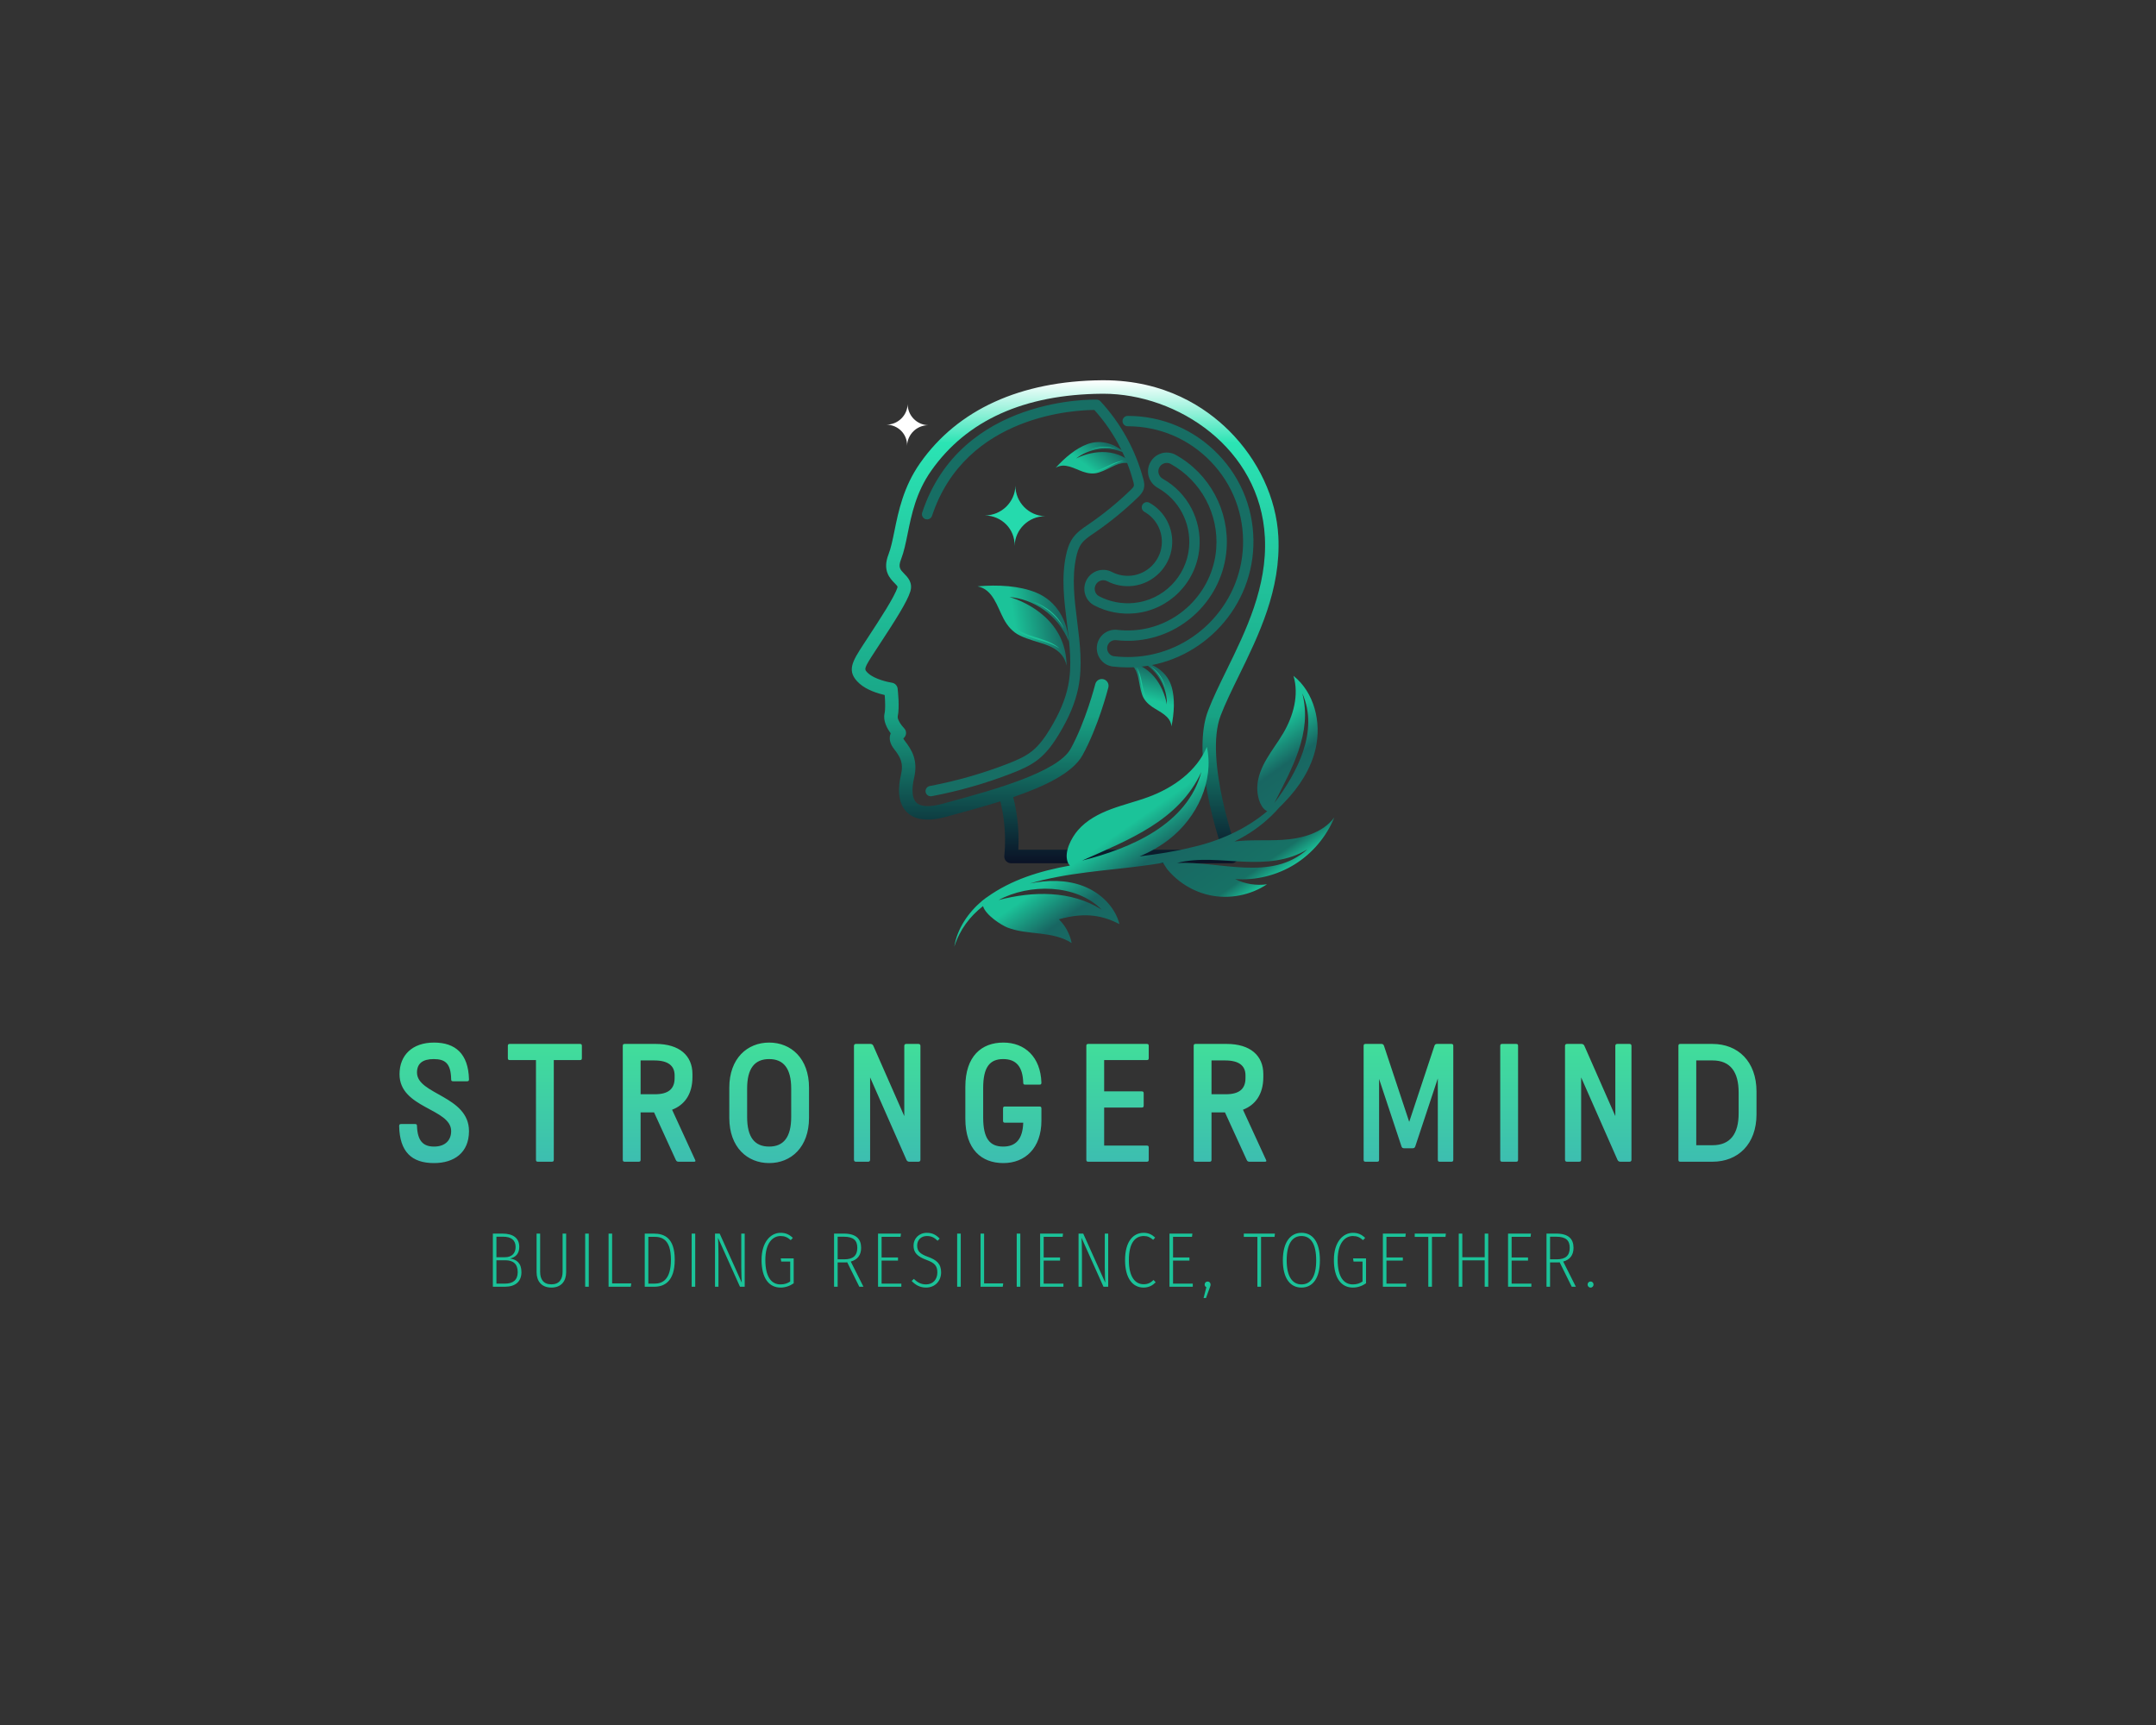 <?xml version="1.0" encoding="UTF-8" standalone="no" ?>
<!DOCTYPE svg PUBLIC "-//W3C//DTD SVG 1.1//EN" "http://www.w3.org/Graphics/SVG/1.1/DTD/svg11.dtd">
<svg xmlns="http://www.w3.org/2000/svg" xmlns:xlink="http://www.w3.org/1999/xlink" version="1.1" width="1280" height="1024" viewBox="0 0 1280 1024" xml:space="preserve">
<rect x="0" y="0" width="1280" height="1024" fill="#333333" stroke="none"/>
<desc>Created with Fabric.js 5.3.0</desc>
<defs>
</defs>
<g transform="matrix(1 0 0 1 640 512)" id="background-logo"  >
<rect style="stroke: none; stroke-width: 0; stroke-dasharray: none; stroke-linecap: butt; stroke-dashoffset: 0; stroke-linejoin: miter; stroke-miterlimit: 4; fill: rgb(255,255,255); fill-opacity: 0; fill-rule: nonzero; opacity: 1;"  paint-order="stroke"  x="-640" y="-512" rx="0" ry="0" width="1280" height="1024" />
</g>
<g transform="matrix(1.921 0 0 1.921 663.936 425.095)" id="logo-logo"  >
<g style=""  paint-order="stroke"   >
		<g transform="matrix(-0.039 0.05 0.05 0.039 -6.682 -77.514)"  >
<g style=""  paint-order="stroke"   >
		<g transform="matrix(1 0 0 1 0 0)"  >
<linearGradient id="SVGID_11_456178" gradientUnits="userSpaceOnUse" gradientTransform="matrix(1 0 0 1 0 0)"  x1="0" y1="150" x2="265.565" y2="150">
<stop offset="7.5%" style="stop-color:rgb(23,109,100);stop-opacity: 1"/>
<stop offset="62.5%" style="stop-color:rgb(27,195,153);stop-opacity: 1"/>
</linearGradient>
<path style="stroke: none; stroke-width: 1; stroke-dasharray: none; stroke-linecap: butt; stroke-dashoffset: 0; stroke-linejoin: miter; stroke-miterlimit: 4; fill: url(#SVGID_11_456178); fill-rule: nonzero; opacity: 1;"  paint-order="stroke"  transform=" translate(-132.783, -150)" d="M 79.981 50.566 C 18.327 88.77 -4.124 155.554 0.611 222.729 L 0.801 224.09 C 23.313 129.663 94.219 69.19 168.759 50.462 C 113.307 76.277 -1.818 157.817 20.771 300 C 21.04 287.289 24.115 274.758 30.354 263.643 C 40.681 245.245 58.646 231.522 76.906 221.573 C 102.488 207.635 130.198 196.56 154.214 179.908 C 176.598 164.388 190.053 142.202 198.711 116.684 C 212.925 74.792 217.619 17.431 265.565 0 C 198.836 4.771 129.885 19.643 79.981 50.566 z" stroke-linecap="round" />
</g>
		<g transform="matrix(1 0 0 1 -18.131 -16.372)"  >
<path style="stroke: none; stroke-width: 1; stroke-dasharray: none; stroke-linecap: butt; stroke-dashoffset: 0; stroke-linejoin: miter; stroke-miterlimit: 4; fill: rgb(27,195,153); fill-rule: nonzero; opacity: 1;"  paint-order="stroke"  transform=" translate(-114.651, -133.628)" d="M 189.349 109.251 C 170.815 195.492 89.633 191.953 34.426 240.952 C 65.807 203.279 117.795 193.676 154.584 163.131 C 170.922 148.755 181.334 129.263 189.349 109.251 z M 197.842 80.689 C 206.149 63.31 212.219 44.3 219.074 26.305 C 206.619 41.636 200.248 61.282 197.842 80.689 z M 94.906 77.778 C 54.838 98.281 21.795 135.452 10.229 179.364 C 25.77 137.043 57.182 101.899 94.906 77.778 z" stroke-linecap="round" />
</g>
</g>
</g>
		<g transform="matrix(-0.094 0.015 0.015 0.094 -28.783 -27.99)"  >
<g style=""  paint-order="stroke"   >
		<g transform="matrix(1 0 0 1 0 0)"  >
<linearGradient id="SVGID_11_456179" gradientUnits="userSpaceOnUse" gradientTransform="matrix(1 0 0 1 0 0)"  x1="0" y1="150" x2="265.565" y2="150">
<stop offset="7.5%" style="stop-color:rgb(23,109,100);stop-opacity: 1"/>
<stop offset="62.5%" style="stop-color:rgb(27,195,153);stop-opacity: 1"/>
</linearGradient>
<path style="stroke: none; stroke-width: 1; stroke-dasharray: none; stroke-linecap: butt; stroke-dashoffset: 0; stroke-linejoin: miter; stroke-miterlimit: 4; fill: url(#SVGID_11_456179); fill-rule: nonzero; opacity: 1;"  paint-order="stroke"  transform=" translate(-132.783, -150)" d="M 79.981 50.566 C 18.327 88.77 -4.124 155.554 0.611 222.729 L 0.801 224.09 C 23.313 129.663 94.219 69.19 168.759 50.462 C 113.307 76.277 -1.818 157.817 20.771 300 C 21.04 287.289 24.115 274.758 30.354 263.643 C 40.681 245.245 58.646 231.522 76.906 221.573 C 102.488 207.635 130.198 196.56 154.214 179.908 C 176.598 164.388 190.053 142.202 198.711 116.684 C 212.925 74.792 217.619 17.431 265.565 0 C 198.836 4.771 129.885 19.643 79.981 50.566 z" stroke-linecap="round" />
</g>
		<g transform="matrix(1 0 0 1 -18.131 -16.372)"  >
<path style="stroke: none; stroke-width: 1; stroke-dasharray: none; stroke-linecap: butt; stroke-dashoffset: 0; stroke-linejoin: miter; stroke-miterlimit: 4; fill: rgb(27,195,153); fill-rule: nonzero; opacity: 1;"  paint-order="stroke"  transform=" translate(-114.651, -133.628)" d="M 189.349 109.251 C 170.815 195.492 89.633 191.953 34.426 240.952 C 65.807 203.279 117.795 193.676 154.584 163.131 C 170.922 148.755 181.334 129.263 189.349 109.251 z M 197.842 80.689 C 206.149 63.31 212.219 44.3 219.074 26.305 C 206.619 41.636 200.248 61.282 197.842 80.689 z M 94.906 77.778 C 54.838 98.281 21.795 135.452 10.229 179.364 C 25.77 137.043 57.182 101.899 94.906 77.778 z" stroke-linecap="round" />
</g>
</g>
</g>
		<g transform="matrix(-0.017 0.061 -0.061 -0.017 9.533 -7.458)"  >
<g style=""  paint-order="stroke"   >
		<g transform="matrix(1 0 0 1 0 0)"  >
<linearGradient id="SVGID_11_456180" gradientUnits="userSpaceOnUse" gradientTransform="matrix(1 0 0 1 0 0)"  x1="0" y1="150" x2="265.565" y2="150">
<stop offset="7.5%" style="stop-color:rgb(23,109,100);stop-opacity: 1"/>
<stop offset="62.5%" style="stop-color:rgb(27,195,153);stop-opacity: 1"/>
</linearGradient>
<path style="stroke: none; stroke-width: 1; stroke-dasharray: none; stroke-linecap: butt; stroke-dashoffset: 0; stroke-linejoin: miter; stroke-miterlimit: 4; fill: url(#SVGID_11_456180); fill-rule: nonzero; opacity: 1;"  paint-order="stroke"  transform=" translate(-132.783, -150)" d="M 79.981 50.566 C 18.327 88.77 -4.124 155.554 0.611 222.729 L 0.801 224.09 C 23.313 129.663 94.219 69.19 168.759 50.462 C 113.307 76.277 -1.818 157.817 20.771 300 C 21.04 287.289 24.115 274.758 30.354 263.643 C 40.681 245.245 58.646 231.522 76.906 221.573 C 102.488 207.635 130.198 196.56 154.214 179.908 C 176.598 164.388 190.053 142.202 198.711 116.684 C 212.925 74.792 217.619 17.431 265.565 0 C 198.836 4.771 129.885 19.643 79.981 50.566 z" stroke-linecap="round" />
</g>
		<g transform="matrix(1 0 0 1 -18.131 -16.372)"  >
<path style="stroke: none; stroke-width: 1; stroke-dasharray: none; stroke-linecap: butt; stroke-dashoffset: 0; stroke-linejoin: miter; stroke-miterlimit: 4; fill: rgb(27,195,153); fill-rule: nonzero; opacity: 1;"  paint-order="stroke"  transform=" translate(-114.651, -133.628)" d="M 189.349 109.251 C 170.815 195.492 89.633 191.953 34.426 240.952 C 65.807 203.279 117.795 193.676 154.584 163.131 C 170.922 148.755 181.334 129.263 189.349 109.251 z M 197.842 80.689 C 206.149 63.31 212.219 44.3 219.074 26.305 C 206.619 41.636 200.248 61.282 197.842 80.689 z M 94.906 77.778 C 54.838 98.281 21.795 135.452 10.229 179.364 C 25.77 137.043 57.182 101.899 94.906 77.778 z" stroke-linecap="round" />
</g>
</g>
</g>
		<g transform="matrix(0.597 0 0 0.597 -16.423 -29.16)"  >
<g style=""  paint-order="stroke"   >
		<g transform="matrix(1 0 0 1 0 0)"  >
<linearGradient id="SVGID_14_456181" gradientUnits="userSpaceOnUse" gradientTransform="matrix(1 0 0 1 0 0)"  x1="110.47" y1="0" x2="110.47" y2="250">
<stop offset="0%" style="stop-color:rgb(255,255,255);stop-opacity: 1"/>
<stop offset="13%" style="stop-color:rgb(43,228,180);stop-opacity: 1"/>
<stop offset="69.5%" style="stop-color:rgb(24,162,132);stop-opacity: 1"/>
<stop offset="100%" style="stop-color:rgb(10,18,38);stop-opacity: 1"/>
</linearGradient>
<path style="stroke: none; stroke-width: 1; stroke-dasharray: none; stroke-linecap: butt; stroke-dashoffset: 0; stroke-linejoin: miter; stroke-miterlimit: 4; fill: url(#SVGID_14_456181); fill-rule: nonzero; opacity: 1;"  paint-order="stroke"  transform=" translate(-110.47, -125)" d="M 196.653 250 L 82.43 250 C 81.443 250 80.501 249.581 79.839 248.848 C 79.178 248.116 78.858 247.136 78.959 246.154 C 80.227 233.783 78.199 223.127 76.908 217.97 C 69.142 220.409 61.286 222.554 54.203 224.488 C 52.408 224.978 50.684 225.448 49.047 225.9 C 39.712 228.483 32.847 227.742 28.646 223.7 C 23.421 218.675 24.023 210.401 25.447 204.346 C 26.943 197.992 24.997 194.871 21.86 190.837 C 20.041 188.498 19.344 186.176 19.787 183.935 C 19.874 183.498 19.998 183.099 20.147 182.732 C 18.305 180.29 16.099 176.375 16.977 172.425 C 17.435 170.361 17.306 166.207 17.047 162.943 C 13.601 162.15 7.738 160.386 3.948 156.975 C -3.043 150.68 0.232 145.643 6.177 136.496 C 6.988 135.247 7.865 133.909 8.781 132.511 C 14.42 123.905 22.143 112.117 23.629 107.288 C 23.768 106.836 23.81 106.7 22.164 105.022 C 19.762 102.575 15.743 98.48 19.014 90.121 C 20.283 86.878 21.118 82.774 22.085 78.02 C 24.156 67.841 26.734 55.17 35.391 42.851 C 54.828 15.19 87.338 0.373 129.406 0.004 C 129.722 0.001 130.042 0 130.357 0 C 162.251 0 183.219 14.127 195.233 26.046 C 210.469 41.164 219.796 61.147 220.821 80.87 C 222.247 108.337 210.623 132.05 200.367 152.973 C 196.798 160.255 193.426 167.133 190.979 173.494 C 182.16 196.425 199.751 244.819 199.929 245.305 C 200.322 246.376 200.168 247.572 199.515 248.507 C 198.863 249.442 197.794 250 196.653 250 z M 86.207 243.02 L 191.756 243.02 C 187.383 229.776 176.341 192.109 184.465 170.988 C 187.021 164.339 190.46 157.325 194.1 149.9 C 203.981 129.74 215.182 106.89 213.849 81.233 C 211.459 35.212 168.687 6.981 130.157 6.981 C 129.925 6.981 129.697 6.982 129.466 6.984 C 89.179 7.337 59.449 20.755 41.102 46.865 C 33.283 57.991 30.968 69.371 28.925 79.412 C 27.937 84.271 27.003 88.86 25.514 92.665 C 23.89 96.816 25.046 97.995 27.146 100.134 C 28.961 101.984 31.704 104.779 30.301 109.342 C 28.655 114.691 22.498 124.312 14.62 136.337 C 13.709 137.727 12.837 139.059 12.029 140.3 C 6.06 149.483 6.156 149.571 8.618 151.786 C 11.836 154.683 18.498 156.221 20.794 156.57 C 22.348 156.806 23.552 158.05 23.736 159.611 C 23.851 160.586 24.83 169.265 23.791 173.939 C 23.458 175.437 25.529 178.545 27.089 180.12 C 27.852 180.892 28.216 181.977 28.069 183.051 C 27.94 183.992 27.438 184.837 26.682 185.393 C 26.755 185.611 26.945 186.005 27.37 186.552 C 31.035 191.264 34.431 196.645 32.242 205.945 C 31.577 208.772 30.366 215.67 33.485 218.671 C 35.752 220.852 40.49 221.025 47.186 219.174 C 48.83 218.718 50.563 218.245 52.364 217.755 C 72.628 212.222 106.543 202.964 113.306 190.762 C 121.059 176.77 126.004 157.476 126.053 157.283 C 126.526 155.415 128.423 154.277 130.293 154.758 C 132.161 155.231 133.293 157.129 132.819 158.998 C 132.61 159.821 127.612 179.348 119.411 194.146 C 114.326 203.322 99.689 210.269 83.563 215.79 C 84.861 220.808 86.889 230.897 86.207 243.02 z M 26.453 185.549 C 26.418 185.571 26.382 185.592 26.346 185.613 C 26.383 185.591 26.419 185.571 26.453 185.549 z" stroke-linecap="round" />
</g>
		<g transform="matrix(1 0 0 1 11.651 -12.314)"  >
<path style="stroke: none; stroke-width: 1; stroke-dasharray: none; stroke-linecap: butt; stroke-dashoffset: 0; stroke-linejoin: miter; stroke-miterlimit: 4; fill: rgb(23,110,100); fill-rule: nonzero; opacity: 1;"  paint-order="stroke"  transform=" translate(-122.121, -112.686)" d="M 40.866 215.347 C 39.601 215.347 38.476 214.45 38.233 213.162 C 37.959 211.707 38.917 210.304 40.372 210.03 C 54.191 207.426 67.837 203.521 80.933 198.424 C 84.978 196.849 89.602 194.924 93.269 192.007 C 97.239 188.849 100.169 184.507 102.511 180.675 C 107.458 172.584 110.555 165.256 111.98 158.273 C 114.145 147.658 112.793 136.886 111.362 125.483 C 109.918 113.974 108.425 102.073 110.928 90.432 C 111.494 87.8 112.417 84.402 114.545 81.473 C 116.605 78.639 119.391 76.742 122.085 74.908 L 122.611 74.549 C 130.364 69.251 137.703 63.254 144.423 56.727 C 145.179 55.99 145.871 55.28 146.017 54.677 C 146.145 54.149 145.942 53.302 145.723 52.48 C 142.074 38.762 135.115 25.96 125.567 15.385 C 116.899 15.392 59.003 17.462 41.538 70.187 C 41.072 71.594 39.556 72.356 38.149 71.89 C 36.744 71.424 35.982 69.907 36.447 68.501 C 56.535 7.863 126.175 10.018 126.873 10.04 C 127.58 10.068 128.248 10.376 128.73 10.896 C 139.267 22.271 146.935 36.174 150.905 51.1 C 151.284 52.523 151.654 54.19 151.229 55.94 C 150.708 58.097 149.174 59.587 148.16 60.573 C 141.22 67.314 133.643 73.506 125.638 78.977 L 125.103 79.341 C 122.682 80.99 120.394 82.547 118.884 84.626 C 117.346 86.742 116.627 89.443 116.171 91.56 C 113.859 102.309 115.231 113.241 116.683 124.815 C 118.105 136.147 119.575 147.865 117.234 159.344 C 115.683 166.948 112.363 174.84 107.086 183.472 C 104.499 187.704 101.232 192.526 96.608 196.203 C 92.354 199.588 87.291 201.704 82.878 203.422 C 69.475 208.639 55.508 212.635 41.365 215.301 C 41.197 215.332 41.03 215.347 40.866 215.347 z M 145.355 148.59 C 179.136 147.317 206.601 119.858 207.883 86.08 C 208.563 68.197 202.117 51.266 189.737 38.406 C 177.35 25.54 160.695 18.454 142.84 18.454 C 141.359 18.454 140.158 19.655 140.158 21.136 C 140.158 22.616 141.359 23.817 142.84 23.817 C 159.224 23.817 174.507 30.319 185.873 42.125 C 197.234 53.926 203.148 69.464 202.525 85.877 C 201.347 116.87 176.147 142.063 145.154 143.232 C 142.021 143.348 138.875 143.224 135.789 142.864 C 134.706 142.736 133.738 142.177 133.065 141.288 C 132.368 140.368 132.071 139.186 132.252 138.044 C 132.604 135.815 134.642 134.271 136.892 134.533 C 139.902 134.879 142.975 134.963 146.03 134.777 C 171.437 133.238 192.064 112.954 194.011 87.594 C 195.552 67.543 185.203 48.312 167.647 38.602 C 165.335 37.324 162.562 37.072 160.034 37.91 C 157.455 38.765 155.333 40.673 154.201 43.173 C 152.108 47.794 153.928 53.188 158.435 55.72 C 169.414 61.887 175.755 74.005 174.592 86.592 C 173.194 101.713 161.216 113.776 146.112 115.277 C 139.786 115.901 133.533 114.697 128.007 111.788 C 126.078 110.772 125.248 108.42 126.074 106.316 C 126.535 105.145 127.474 104.222 128.65 103.782 C 129.828 103.34 131.085 103.418 132.191 103.995 C 136.284 106.132 140.912 106.977 145.564 106.441 C 156.089 105.23 164.577 96.706 165.745 86.172 C 166.774 76.901 162.205 67.974 154.102 63.429 C 152.813 62.706 151.175 63.164 150.453 64.456 C 149.727 65.748 150.187 67.382 151.479 68.107 C 157.699 71.596 161.205 78.455 160.415 85.581 C 159.519 93.652 153.016 100.185 144.95 101.113 C 141.369 101.527 137.811 100.879 134.672 99.241 C 132.233 97.969 129.354 97.793 126.772 98.759 C 124.173 99.731 122.1 101.77 121.084 104.354 C 119.254 109.006 121.158 114.242 125.509 116.534 C 131.965 119.933 139.278 121.344 146.641 120.613 C 164.297 118.86 178.297 104.759 179.931 87.086 C 181.29 72.394 173.883 58.247 161.061 51.044 C 158.999 49.885 158.15 47.453 159.096 45.361 C 159.602 44.246 160.559 43.386 161.722 43 C 162.854 42.627 164.034 42.732 165.051 43.294 C 180.776 51.991 190.044 69.219 188.664 87.184 C 186.922 109.888 168.453 128.046 145.706 129.425 C 142.961 129.591 140.203 129.516 137.507 129.205 C 132.37 128.616 127.757 132.131 126.954 137.205 C 126.547 139.782 127.216 142.45 128.791 144.528 C 130.355 146.59 132.618 147.891 135.164 148.189 C 137.702 148.488 140.28 148.638 142.856 148.638 C 143.689 148.638 144.524 148.622 145.355 148.59 z" stroke-linecap="round" />
</g>
</g>
</g>
		<g transform="matrix(-0.441 0.309 -0.309 -0.441 13.398 45.443)"  >
<g style=""  paint-order="stroke"   >
		<g transform="matrix(1 0 0 1 0 0)"  >
<linearGradient id="SVGID_15_456182" gradientUnits="userSpaceOnUse" gradientTransform="matrix(1 0 0 1 0 0)"  x1="125" y1="0" x2="125" y2="89.236">
<stop offset="0%" style="stop-color:rgb(27,195,153);stop-opacity: 1"/>
<stop offset="12%" style="stop-color:rgb(23,113,101);stop-opacity: 1"/>
<stop offset="56.5%" style="stop-color:rgb(24,102,98);stop-opacity: 1"/>
<stop offset="82%" style="stop-color:rgb(27,195,153);stop-opacity: 1"/>
</linearGradient>
<path style="stroke: none; stroke-width: 1; stroke-dasharray: none; stroke-linecap: butt; stroke-dashoffset: 0; stroke-linejoin: miter; stroke-miterlimit: 4; fill: url(#SVGID_15_456182); fill-rule: nonzero; opacity: 1;"  paint-order="stroke"  transform=" translate(-125, -44.618)" d="M 250 73.654 C 241.668 79.951 232.571 82.796 223.117 83.268 C 224.886 78.117 220.651 68.08 218.725 65.197 C 215.181 59.892 210.126 55.822 205.367 51.573 C 200.609 47.325 195.951 42.634 193.618 36.696 C 191.484 41.485 190.842 46.926 191.803 52.079 C 176.54 46.734 169.786 39.068 164.905 29.894 C 161.233 39.667 163.563 51.051 169.418 59.695 C 175.231 68.278 184.145 74.383 193.674 78.475 C 173.005 71.569 152.566 58.833 136.189 50.343 C 132.256 48.28 128.264 46.257 124.218 44.325 C 124.28 42.558 124.46 40.726 124.392 39.857 C 124.138 36.634 123.514 33.44 122.552 30.353 C 120.629 24.18 117.349 18.421 112.934 13.69 C 105.129 5.325 93.881 0.275 82.443 0 C 88.032 2.835 92.724 7.406 95.705 12.918 C 86.43 5.399 74.748 0.897 62.825 0.247 C 50.903 -0.403 38.8 2.803 28.763 9.27 C 39.476 5.685 51.254 10.028 60.858 15.977 C 68.561 20.75 75.681 26.616 83.644 30.829 C 81.353 30.481 79.048 30.198 76.723 30.017 C 68.382 29.343 59.677 29.981 51.378 32.04 C 49.801 32.246 48.233 32.626 46.943 32.873 C 35.23 35.108 23.741 39.758 14.816 47.833 C 3.468 58.102 -2.971 74.557 1.357 89.236 C 4.999 78.331 14.679 70.377 25.146 65.619 C 30.41 63.226 35.953 61.49 41.212 59.087 C 46.471 56.684 51.547 53.51 55.012 48.881 C 57.566 45.468 60.39 39.202 58.593 34.877 C 58.499 34.652 58.388 34.455 58.275 34.26 C 74.26 32.774 91.093 36.129 105.696 42.204 C 114.954 45.718 124.065 50.261 133.168 55.086 C 126.701 53.664 120.079 53.009 113.416 53.366 C 93.361 54.438 73.19 65.875 65.456 84.409 C 78.188 76.313 94.627 76.218 109.226 80.029 C 116.568 81.946 123.651 84.763 130.997 86.665 C 138.342 88.568 146.138 89.533 153.497 87.684 C 158.923 86.32 166.982 82.272 168.729 76.38 C 169.015 75.416 169.051 74.535 168.928 73.713 C 184.694 81.01 200.954 86.347 218.376 86.157 C 218.961 86.2 219.509 86.191 220.001 86.115 C 220.532 86.099 221.06 86.1 221.593 86.073 C 232.074 85.16 242.573 81.257 250 73.654 z M 52.014 3.15 C 79.577 -0.283 96.888 26.517 117.764 39.661 C 105.639 35.122 96.046 25.996 85.912 18.286 C 75.996 10.645 64.894 3.861 52.014 3.15 z M 2.979 78.085 C 7.536 54.714 31.533 42.536 52.221 35.77 C 32.944 46.061 11.11 56.19 2.979 78.085 z M 76.333 74.391 C 100.305 54.358 134.813 61.794 161.5 72.019 C 133.134 66.565 103.031 58.765 76.333 74.391 z M 168.519 42.585 C 176.58 61.775 194.835 73.952 213.75 80.98 C 193.915 78.681 172.021 63.101 168.519 42.585 z" stroke-linecap="round" />
</g>
</g>
</g>
		<g transform="matrix(0.062 0 0 0.062 -31.927 -61.895)"  >
<g style=""  paint-order="stroke"   >
		<g transform="matrix(1 0 0 1 0 0)"  >
<path style="stroke: none; stroke-width: 1; stroke-dasharray: none; stroke-linecap: butt; stroke-dashoffset: 0; stroke-linejoin: miter; stroke-miterlimit: 4; fill: rgb(37,218,173); fill-rule: nonzero; opacity: 1;"  paint-order="stroke"  transform=" translate(-150, -150)" d="M 148 300 L 148 300 C 150 218 218 152 300 152 L 300 152 C 218 150 152 82 152 0 L 152 0 C 150 82 82 148 0 148 L 0 148 C 84 150 150 216 148 300 Z" stroke-linecap="round" />
</g>
</g>
</g>
		<g transform="matrix(0.043 0 0 0.043 -65.197 -89.981)"  >
<g style=""  paint-order="stroke"   >
		<g transform="matrix(1 0 0 1 0 0)"  >
<path style="stroke: none; stroke-width: 1; stroke-dasharray: none; stroke-linecap: butt; stroke-dashoffset: 0; stroke-linejoin: miter; stroke-miterlimit: 4; fill: rgb(255,255,255); fill-rule: nonzero; opacity: 1;"  paint-order="stroke"  transform=" translate(-150, -150)" d="M 148 300 L 148 300 C 150 218 218 152 300 152 L 300 152 C 218 150 152 82 152 0 L 152 0 C 150 82 82 148 0 148 L 0 148 C 84 150 150 216 148 300 Z" stroke-linecap="round" />
</g>
</g>
</g>
</g>
</g>
<g transform="matrix(1.921 0 0 1.921 639.9 654.663)" id="text-logo"  >
<g style=""  paint-order="stroke"   >
		<g transform="matrix(1 0 0 1 0 0)" id="text-logo-path-0"  >
<linearGradient id="SVGID_456183" gradientUnits="userSpaceOnUse" gradientTransform="matrix(1 0 0 1 1.87 -36.82)"  x1="-1.82" y1="-8.899" x2="-1.82" y2="50.101">
<stop offset="0%" style="stop-color:rgb(66,230,149);stop-opacity: 1"/>
<stop offset="100%" style="stop-color:rgb(59,178,184);stop-opacity: 1"/>
</linearGradient>
<path style="stroke: none; stroke-width: 0; stroke-dasharray: none; stroke-linecap: butt; stroke-dashoffset: 0; stroke-linejoin: miter; stroke-miterlimit: 4; fill: url(#SVGID_456183); fill-rule: nonzero; opacity: 1;"  paint-order="stroke"  transform=" translate(-211.615, 18.2)" d="M 7.38 -11.02 C 7.38 -11.49 7.23 -11.65 6.76 -11.65 L 2.5 -11.65 C 2.03 -11.65 1.87 -11.49 1.87 -11.02 C 2.03 -3.12 5.67 0.42 12.64 0.42 C 18.88 0.42 23.45 -2.81 23.45 -9.46 C 23.45 -20.38 7.38 -20.75 7.38 -27.56 C 7.38 -30.32 9.1 -31.72 12.53 -31.72 C 16.12 -31.72 17.84 -30.37 17.94 -25.48 C 17.94 -25.01 18.1 -24.86 18.56 -24.86 L 22.83 -24.86 C 23.3 -24.86 23.45 -25.01 23.45 -25.48 C 23.24 -33.38 19.24 -36.82 12.64 -36.82 C 5.93 -36.82 1.98 -32.92 1.98 -27.04 C 1.98 -16.48 17.94 -16.48 17.94 -9.46 C 17.94 -6.81 16.28 -4.68 12.64 -4.68 C 9.2 -4.68 7.54 -6.55 7.38 -11.02 Z M 35.46 -32.03 C 35.46 -31.56 35.62 -31.41 36.09 -31.41 L 44.15 -31.41 L 44.15 -0.62 C 44.15 -0.16 44.3 0 44.77 0 L 49.04 0 C 49.5 0 49.66 -0.16 49.66 -0.62 L 49.66 -31.41 L 57.72 -31.41 C 58.19 -31.41 58.34 -31.56 58.34 -32.03 L 58.34 -35.78 C 58.34 -36.24 58.19 -36.4 57.72 -36.4 L 36.09 -36.4 C 35.62 -36.4 35.46 -36.24 35.46 -35.78 Z M 87.36 -0.57 C 87.57 -0.16 87.78 0 88.24 0 L 92.98 0 C 93.44 0 93.55 -0.16 93.34 -0.57 L 86.22 -16.07 C 89.91 -17.47 92.51 -20.7 92.51 -26.16 L 92.51 -27.09 C 92.51 -32.81 88.45 -36.4 81.17 -36.4 L 71.6 -36.4 C 71.14 -36.4 70.98 -36.24 70.98 -35.78 L 70.98 -0.62 C 70.98 -0.16 71.14 0 71.6 0 L 75.87 0 C 76.34 0 76.49 -0.16 76.49 -0.62 L 76.49 -15.24 L 80.65 -15.24 Z M 76.49 -31.3 L 80.7 -31.3 C 85.02 -31.3 87 -29.64 87 -26.68 L 87 -25.84 C 87 -22.46 85.02 -20.85 80.91 -20.85 L 76.49 -20.85 Z M 103.9 -22.88 L 103.9 -13.57 C 103.9 -4.47 109.46 0.42 116.22 0.42 C 122.98 0.42 128.54 -4.47 128.54 -13.57 L 128.54 -22.88 C 128.54 -31.93 122.98 -36.82 116.22 -36.82 C 109.46 -36.82 103.9 -31.93 103.9 -22.88 Z M 109.41 -22.62 C 109.41 -28.86 111.75 -31.72 116.22 -31.72 C 120.64 -31.72 123.03 -28.86 123.03 -22.62 L 123.03 -13.83 C 123.03 -7.54 120.64 -4.68 116.22 -4.68 C 111.75 -4.68 109.41 -7.54 109.41 -13.83 Z M 142.43 -0.62 C 142.43 -0.21 142.64 0 143.05 0 L 146.8 0 C 147.21 0 147.42 -0.21 147.42 -0.62 L 147.42 -26.05 L 158.65 -0.57 C 158.81 -0.21 159.12 0 159.54 0 L 162.34 0 C 162.76 0 162.97 -0.21 162.97 -0.62 L 162.97 -35.78 C 162.97 -36.19 162.76 -36.4 162.34 -36.4 L 158.6 -36.4 C 158.18 -36.4 157.98 -36.19 157.98 -35.78 L 157.98 -14.09 L 148.41 -35.83 C 148.25 -36.19 147.94 -36.4 147.52 -36.4 L 143.05 -36.4 C 142.64 -36.4 142.43 -36.19 142.43 -35.78 Z M 200.36 -24.44 C 200.1 -32.4 195.21 -36.82 188.6 -36.82 C 181.84 -36.82 176.85 -32.6 176.85 -23.14 L 176.85 -13.31 C 176.85 -3.8 181.84 0.42 188.6 0.42 C 195.36 0.42 200.36 -4.26 200.36 -12.69 L 200.36 -16.43 C 200.36 -16.9 200.2 -17.06 199.73 -17.06 L 189.12 -17.06 C 188.66 -17.06 188.5 -16.9 188.5 -16.43 L 188.5 -12.69 C 188.5 -12.22 188.66 -12.06 189.12 -12.06 L 194.74 -12.06 C 194.58 -7.02 192.5 -4.68 188.55 -4.68 C 184.39 -4.68 182.36 -7.18 182.36 -13.68 L 182.36 -22.78 C 182.36 -29.22 184.39 -31.72 188.55 -31.72 C 192.56 -31.72 194.58 -29.38 194.74 -24.44 C 194.74 -23.97 194.9 -23.82 195.36 -23.82 L 199.73 -23.82 C 200.2 -23.82 200.36 -23.97 200.36 -24.44 Z M 214.24 -0.62 C 214.24 -0.16 214.4 0 214.86 0 L 232.91 0 C 233.38 0 233.53 -0.16 233.53 -0.62 L 233.53 -4.37 C 233.53 -4.84 233.38 -4.99 232.91 -4.99 L 219.75 -4.99 L 219.75 -16.74 L 231.35 -16.74 C 231.82 -16.74 231.97 -16.9 231.97 -17.37 L 231.97 -21.11 C 231.97 -21.58 231.82 -21.74 231.35 -21.74 L 219.75 -21.74 L 219.75 -31.41 L 232.91 -31.41 C 233.38 -31.41 233.53 -31.56 233.53 -32.03 L 233.53 -35.78 C 233.53 -36.24 233.38 -36.4 232.91 -36.4 L 214.86 -36.4 C 214.4 -36.4 214.24 -36.24 214.24 -35.78 Z M 263.8 -0.57 C 264 -0.16 264.21 0 264.68 0 L 269.41 0 C 269.88 0 269.98 -0.16 269.78 -0.57 L 262.65 -16.07 C 266.34 -17.47 268.94 -20.7 268.94 -26.16 L 268.94 -27.09 C 268.94 -32.81 264.89 -36.4 257.61 -36.4 L 248.04 -36.4 C 247.57 -36.4 247.42 -36.24 247.42 -35.78 L 247.42 -0.62 C 247.42 -0.16 247.57 0 248.04 0 L 252.3 0 C 252.77 0 252.93 -0.16 252.93 -0.62 L 252.93 -15.24 L 257.09 -15.24 Z M 252.93 -31.3 L 257.14 -31.3 C 261.46 -31.3 263.43 -29.64 263.43 -26.68 L 263.43 -25.84 C 263.43 -22.46 261.46 -20.85 257.35 -20.85 L 252.93 -20.85 Z M 299.94 -0.62 C 299.94 -0.16 300.09 0 300.56 0 L 304.1 0 C 304.56 0 304.72 -0.16 304.72 -0.62 L 304.72 -25.58 L 311.64 -4.73 C 311.79 -4.32 312 -4.16 312.47 -4.16 L 315.07 -4.16 C 315.54 -4.16 315.74 -4.32 315.9 -4.73 L 322.87 -25.74 L 322.87 -0.62 C 322.87 -0.16 323.02 0 323.49 0 L 327.03 0 C 327.5 0 327.65 -0.16 327.65 -0.62 L 327.65 -35.78 C 327.65 -36.24 327.5 -36.4 327.03 -36.4 L 322.66 -36.4 C 322.19 -36.4 321.98 -36.24 321.83 -35.83 L 314.03 -12.32 L 306.23 -35.83 C 306.07 -36.24 305.86 -36.4 305.4 -36.4 L 300.56 -36.4 C 300.09 -36.4 299.94 -36.24 299.94 -35.78 Z M 342.16 -0.62 C 342.16 -0.16 342.32 0 342.78 0 L 347.05 0 C 347.52 0 347.67 -0.16 347.67 -0.62 L 347.67 -35.78 C 347.67 -36.24 347.52 -36.4 347.05 -36.4 L 342.78 -36.4 C 342.32 -36.4 342.16 -36.24 342.16 -35.78 Z M 362.18 -0.62 C 362.18 -0.21 362.39 0 362.8 0 L 366.55 0 C 366.96 0 367.17 -0.21 367.17 -0.62 L 367.17 -26.05 L 378.4 -0.57 C 378.56 -0.21 378.87 0 379.29 0 L 382.1 0 C 382.51 0 382.72 -0.21 382.72 -0.62 L 382.72 -35.78 C 382.72 -36.19 382.51 -36.4 382.1 -36.4 L 378.35 -36.4 C 377.94 -36.4 377.73 -36.19 377.73 -35.78 L 377.73 -14.09 L 368.16 -35.83 C 368 -36.19 367.69 -36.4 367.28 -36.4 L 362.8 -36.4 C 362.39 -36.4 362.18 -36.19 362.18 -35.78 Z M 397.23 -0.62 C 397.23 -0.16 397.38 0 397.85 0 L 407.73 0 C 415.64 0 421.36 -5.41 421.36 -14.66 L 421.36 -21.68 C 421.36 -30.99 415.64 -36.4 407.73 -36.4 L 397.85 -36.4 C 397.38 -36.4 397.23 -36.24 397.23 -35.78 Z M 402.74 -31.3 L 407.78 -31.3 C 413.3 -31.3 415.84 -27.72 415.84 -21.42 L 415.84 -14.92 C 415.84 -8.68 413.3 -5.1 407.78 -5.1 L 402.74 -5.1 Z" stroke-linecap="round" />
</g>
</g>
</g>
<g transform="matrix(1.921 0 0 1.921 619.344 751.176)" id="tagline-ed74d409-a4d4-453a-ba4a-ed0ea83f14e0-logo"  >
<g style=""  paint-order="stroke"   >
		<g transform="matrix(1 0 0 1 0 0)" id="tagline-ed74d409-a4d4-453a-ba4a-ed0ea83f14e0-logo-path-0"  >
<path style="stroke: none; stroke-width: 0; stroke-dasharray: none; stroke-linecap: butt; stroke-dashoffset: 0; stroke-linejoin: miter; stroke-miterlimit: 4; fill: rgb(27,195,153); fill-rule: nonzero; opacity: 1;"  paint-order="stroke"  transform=" translate(-172.415, 6.59)" d="M 7.63 -8.71 C 9.43 -9.12 10.49 -10.27 10.49 -12.34 C 10.49 -14.98 8.64 -16.42 5.33 -16.42 L 2.33 -16.42 L 2.33 0 L 6.07 0 C 9.26 0 11.16 -1.58 11.16 -4.51 C 11.16 -7.32 9.62 -8.45 7.63 -8.71 Z M 5.47 -15.46 C 7.99 -15.46 9.36 -14.42 9.36 -12.26 C 9.36 -10.34 8.18 -9.12 6.07 -9.12 L 3.43 -9.12 L 3.43 -15.46 Z M 6.1 -0.96 L 3.43 -0.96 L 3.43 -8.18 L 6.19 -8.18 C 8.62 -8.18 10.01 -7.03 10.01 -4.51 C 10.01 -2.06 8.54 -0.96 6.1 -0.96 Z M 24.98 -16.42 L 23.88 -16.42 L 23.88 -4.61 C 23.88 -2.33 22.87 -0.74 20.42 -0.74 C 17.98 -0.74 16.94 -2.26 16.94 -4.61 L 16.94 -16.42 L 15.84 -16.42 L 15.84 -4.51 C 15.84 -1.82 17.28 0.26 20.42 0.26 C 23.54 0.26 24.98 -1.82 24.98 -4.51 Z M 31.97 -16.42 L 30.86 -16.42 L 30.86 0 L 31.97 0 Z M 39.19 -16.42 L 38.09 -16.42 L 38.09 0 L 44.95 0 L 45.1 -1.03 L 39.19 -1.03 Z M 52.08 -16.42 L 49.27 -16.42 L 49.27 0 L 52.25 0 C 55.18 0 58.54 -1.49 58.54 -8.35 C 58.54 -15.1 55.32 -16.42 52.08 -16.42 Z M 52.18 -15.43 C 54.67 -15.43 57.36 -14.57 57.36 -8.35 C 57.36 -2.26 54.82 -0.96 52.3 -0.96 L 50.38 -0.96 L 50.38 -15.43 Z M 64.87 -16.42 L 63.77 -16.42 L 63.77 0 L 64.87 0 Z M 80.16 -16.42 L 79.1 -16.42 L 79.1 -6.05 C 79.1 -3.86 79.2 -2.09 79.25 -1.27 L 72.43 -16.42 L 70.99 -16.42 L 70.99 0 L 72.05 0 L 72.05 -9.82 C 72.05 -12.72 71.98 -14.11 71.9 -15.14 L 78.7 0 L 80.16 0 Z M 91.22 -16.66 C 88.3 -16.66 85.37 -13.97 85.37 -8.28 C 85.37 -2.59 87.7 0.26 91.25 0.26 C 92.69 0.26 94.1 -0.22 95.3 -1.06 L 95.3 -8.76 L 91.3 -8.76 L 91.44 -7.78 L 94.22 -7.78 L 94.22 -1.61 C 93.34 -1.03 92.45 -0.72 91.22 -0.72 C 88.39 -0.72 86.54 -3.07 86.54 -8.28 C 86.54 -13.68 88.94 -15.67 91.22 -15.67 C 92.52 -15.67 93.38 -15.29 94.39 -14.4 L 95.04 -15.1 C 93.91 -16.15 92.86 -16.66 91.22 -16.66 Z M 116.86 0 L 112.94 -7.78 C 114.96 -8.33 116.14 -9.72 116.14 -12.02 C 116.14 -14.78 114.58 -16.42 110.81 -16.42 L 107.78 -16.42 L 107.78 0 L 108.89 0 L 108.89 -7.51 L 111.43 -7.51 C 111.58 -7.54 111.72 -7.54 111.84 -7.56 L 115.58 0 Z M 110.95 -8.47 L 108.89 -8.47 L 108.89 -15.46 L 110.74 -15.46 C 113.9 -15.46 114.96 -14.23 114.96 -12.02 C 114.96 -9.58 113.62 -8.47 110.95 -8.47 Z M 128.45 -16.42 L 121.37 -16.42 L 121.37 0 L 128.57 0 L 128.57 -0.96 L 122.47 -0.96 L 122.47 -8.09 L 127.54 -8.09 L 127.54 -9.05 L 122.47 -9.05 L 122.47 -15.43 L 128.33 -15.43 Z M 136.46 -16.66 C 133.99 -16.66 132.34 -14.88 132.34 -12.72 C 132.34 -10.58 133.44 -9.36 136.32 -8.3 C 138.86 -7.37 139.7 -6.46 139.7 -4.42 C 139.7 -2.21 138.31 -0.72 136.2 -0.72 C 134.54 -0.72 133.46 -1.44 132.43 -2.42 L 131.76 -1.78 C 132.94 -0.55 134.3 0.26 136.22 0.26 C 138.98 0.26 140.86 -1.78 140.86 -4.44 C 140.86 -7.1 139.46 -8.28 136.8 -9.24 C 134.3 -10.15 133.46 -11.02 133.46 -12.74 C 133.46 -14.42 134.64 -15.67 136.46 -15.67 C 137.81 -15.67 138.72 -15.24 139.78 -14.21 L 140.42 -14.88 C 139.34 -15.98 138.24 -16.66 136.46 -16.66 Z M 146.93 -16.42 L 145.82 -16.42 L 145.82 0 L 146.93 0 Z M 154.15 -16.42 L 153.05 -16.42 L 153.05 0 L 159.91 0 L 160.06 -1.03 L 154.15 -1.03 Z M 165.34 -16.42 L 164.23 -16.42 L 164.23 0 L 165.34 0 Z M 178.54 -16.42 L 171.46 -16.42 L 171.46 0 L 178.66 0 L 178.66 -0.96 L 172.56 -0.96 L 172.56 -8.09 L 177.62 -8.09 L 177.62 -9.05 L 172.56 -9.05 L 172.56 -15.43 L 178.42 -15.43 Z M 192.5 -16.42 L 191.45 -16.42 L 191.45 -6.05 C 191.45 -3.86 191.54 -2.09 191.59 -1.27 L 184.78 -16.42 L 183.34 -16.42 L 183.34 0 L 184.39 0 L 184.39 -9.82 C 184.39 -12.72 184.32 -14.11 184.25 -15.14 L 191.04 0 L 192.5 0 Z M 203.45 -16.66 C 200.28 -16.66 197.71 -14.06 197.71 -8.21 C 197.71 -2.5 200.16 0.26 203.42 0.26 C 205.1 0.26 206.28 -0.46 207.17 -1.37 L 206.52 -2.09 C 205.73 -1.34 204.91 -0.77 203.45 -0.77 C 200.88 -0.77 198.89 -2.95 198.89 -8.21 C 198.89 -13.73 200.95 -15.67 203.5 -15.67 C 204.7 -15.67 205.46 -15.29 206.4 -14.5 L 207.02 -15.19 C 206.02 -16.1 205.01 -16.66 203.45 -16.66 Z M 218.52 -16.42 L 211.44 -16.42 L 211.44 0 L 218.64 0 L 218.64 -0.96 L 212.54 -0.96 L 212.54 -8.09 L 217.61 -8.09 L 217.61 -9.05 L 212.54 -9.05 L 212.54 -15.43 L 218.4 -15.43 Z M 223.22 -1.61 C 222.7 -1.61 222.31 -1.2 222.31 -0.67 C 222.31 -0.31 222.5 -0.02 222.84 0.14 L 221.98 3.48 L 222.72 3.48 L 223.82 0.48 C 223.99 0.02 224.14 -0.31 224.14 -0.67 C 224.14 -1.2 223.78 -1.61 223.22 -1.61 Z M 244.03 -16.42 L 234.41 -16.42 L 234.41 -15.41 L 238.61 -15.41 L 238.61 0 L 239.74 0 L 239.74 -15.41 L 243.91 -15.41 Z M 252.22 -16.66 C 248.83 -16.66 246.48 -13.8 246.48 -8.16 C 246.48 -2.52 248.81 0.26 252.22 0.26 C 255.72 0.26 257.93 -2.62 257.93 -8.18 C 257.93 -13.94 255.65 -16.66 252.22 -16.66 Z M 252.22 -15.67 C 254.98 -15.67 256.78 -13.44 256.78 -8.18 C 256.78 -3 255.05 -0.72 252.22 -0.72 C 249.53 -0.72 247.66 -3 247.66 -8.16 C 247.66 -13.42 249.5 -15.67 252.22 -15.67 Z M 268.1 -16.66 C 265.18 -16.66 262.25 -13.97 262.25 -8.28 C 262.25 -2.59 264.58 0.26 268.13 0.26 C 269.57 0.26 270.98 -0.22 272.18 -1.06 L 272.18 -8.76 L 268.18 -8.76 L 268.32 -7.78 L 271.1 -7.78 L 271.1 -1.61 C 270.22 -1.03 269.33 -0.72 268.1 -0.72 C 265.27 -0.72 263.42 -3.07 263.42 -8.28 C 263.42 -13.68 265.82 -15.67 268.1 -15.67 C 269.4 -15.67 270.26 -15.29 271.27 -14.4 L 271.92 -15.1 C 270.79 -16.15 269.74 -16.66 268.1 -16.66 Z M 284.47 -16.42 L 277.39 -16.42 L 277.39 0 L 284.59 0 L 284.59 -0.96 L 278.5 -0.96 L 278.5 -8.09 L 283.56 -8.09 L 283.56 -9.05 L 278.5 -9.05 L 278.5 -15.43 L 284.35 -15.43 Z M 296.86 -16.42 L 287.23 -16.42 L 287.23 -15.41 L 291.43 -15.41 L 291.43 0 L 292.56 0 L 292.56 -15.41 L 296.74 -15.41 Z M 308.86 0 L 309.96 0 L 309.96 -16.42 L 308.86 -16.42 L 308.86 -9.12 L 301.94 -9.12 L 301.94 -16.42 L 300.84 -16.42 L 300.84 0 L 301.94 0 L 301.94 -8.16 L 308.86 -8.16 Z M 323.16 -16.42 L 316.08 -16.42 L 316.08 0 L 323.28 0 L 323.28 -0.96 L 317.18 -0.96 L 317.18 -8.09 L 322.25 -8.09 L 322.25 -9.05 L 317.18 -9.05 L 317.18 -15.43 L 323.04 -15.43 Z M 337.03 0 L 333.12 -7.78 C 335.14 -8.33 336.31 -9.72 336.31 -12.02 C 336.31 -14.78 334.75 -16.42 330.98 -16.42 L 327.96 -16.42 L 327.96 0 L 329.06 0 L 329.06 -7.51 L 331.61 -7.51 C 331.75 -7.54 331.9 -7.54 332.02 -7.56 L 335.76 0 Z M 331.13 -8.47 L 329.06 -8.47 L 329.06 -15.46 L 330.91 -15.46 C 334.08 -15.46 335.14 -14.23 335.14 -12.02 C 335.14 -9.58 333.79 -8.47 331.13 -8.47 Z M 341.59 -1.61 C 341.02 -1.61 340.66 -1.18 340.66 -0.67 C 340.66 -0.19 341.02 0.26 341.59 0.26 C 342.14 0.26 342.5 -0.19 342.5 -0.67 C 342.5 -1.18 342.14 -1.61 341.59 -1.61 Z" stroke-linecap="round" />
</g>
</g>
</g>
</svg>